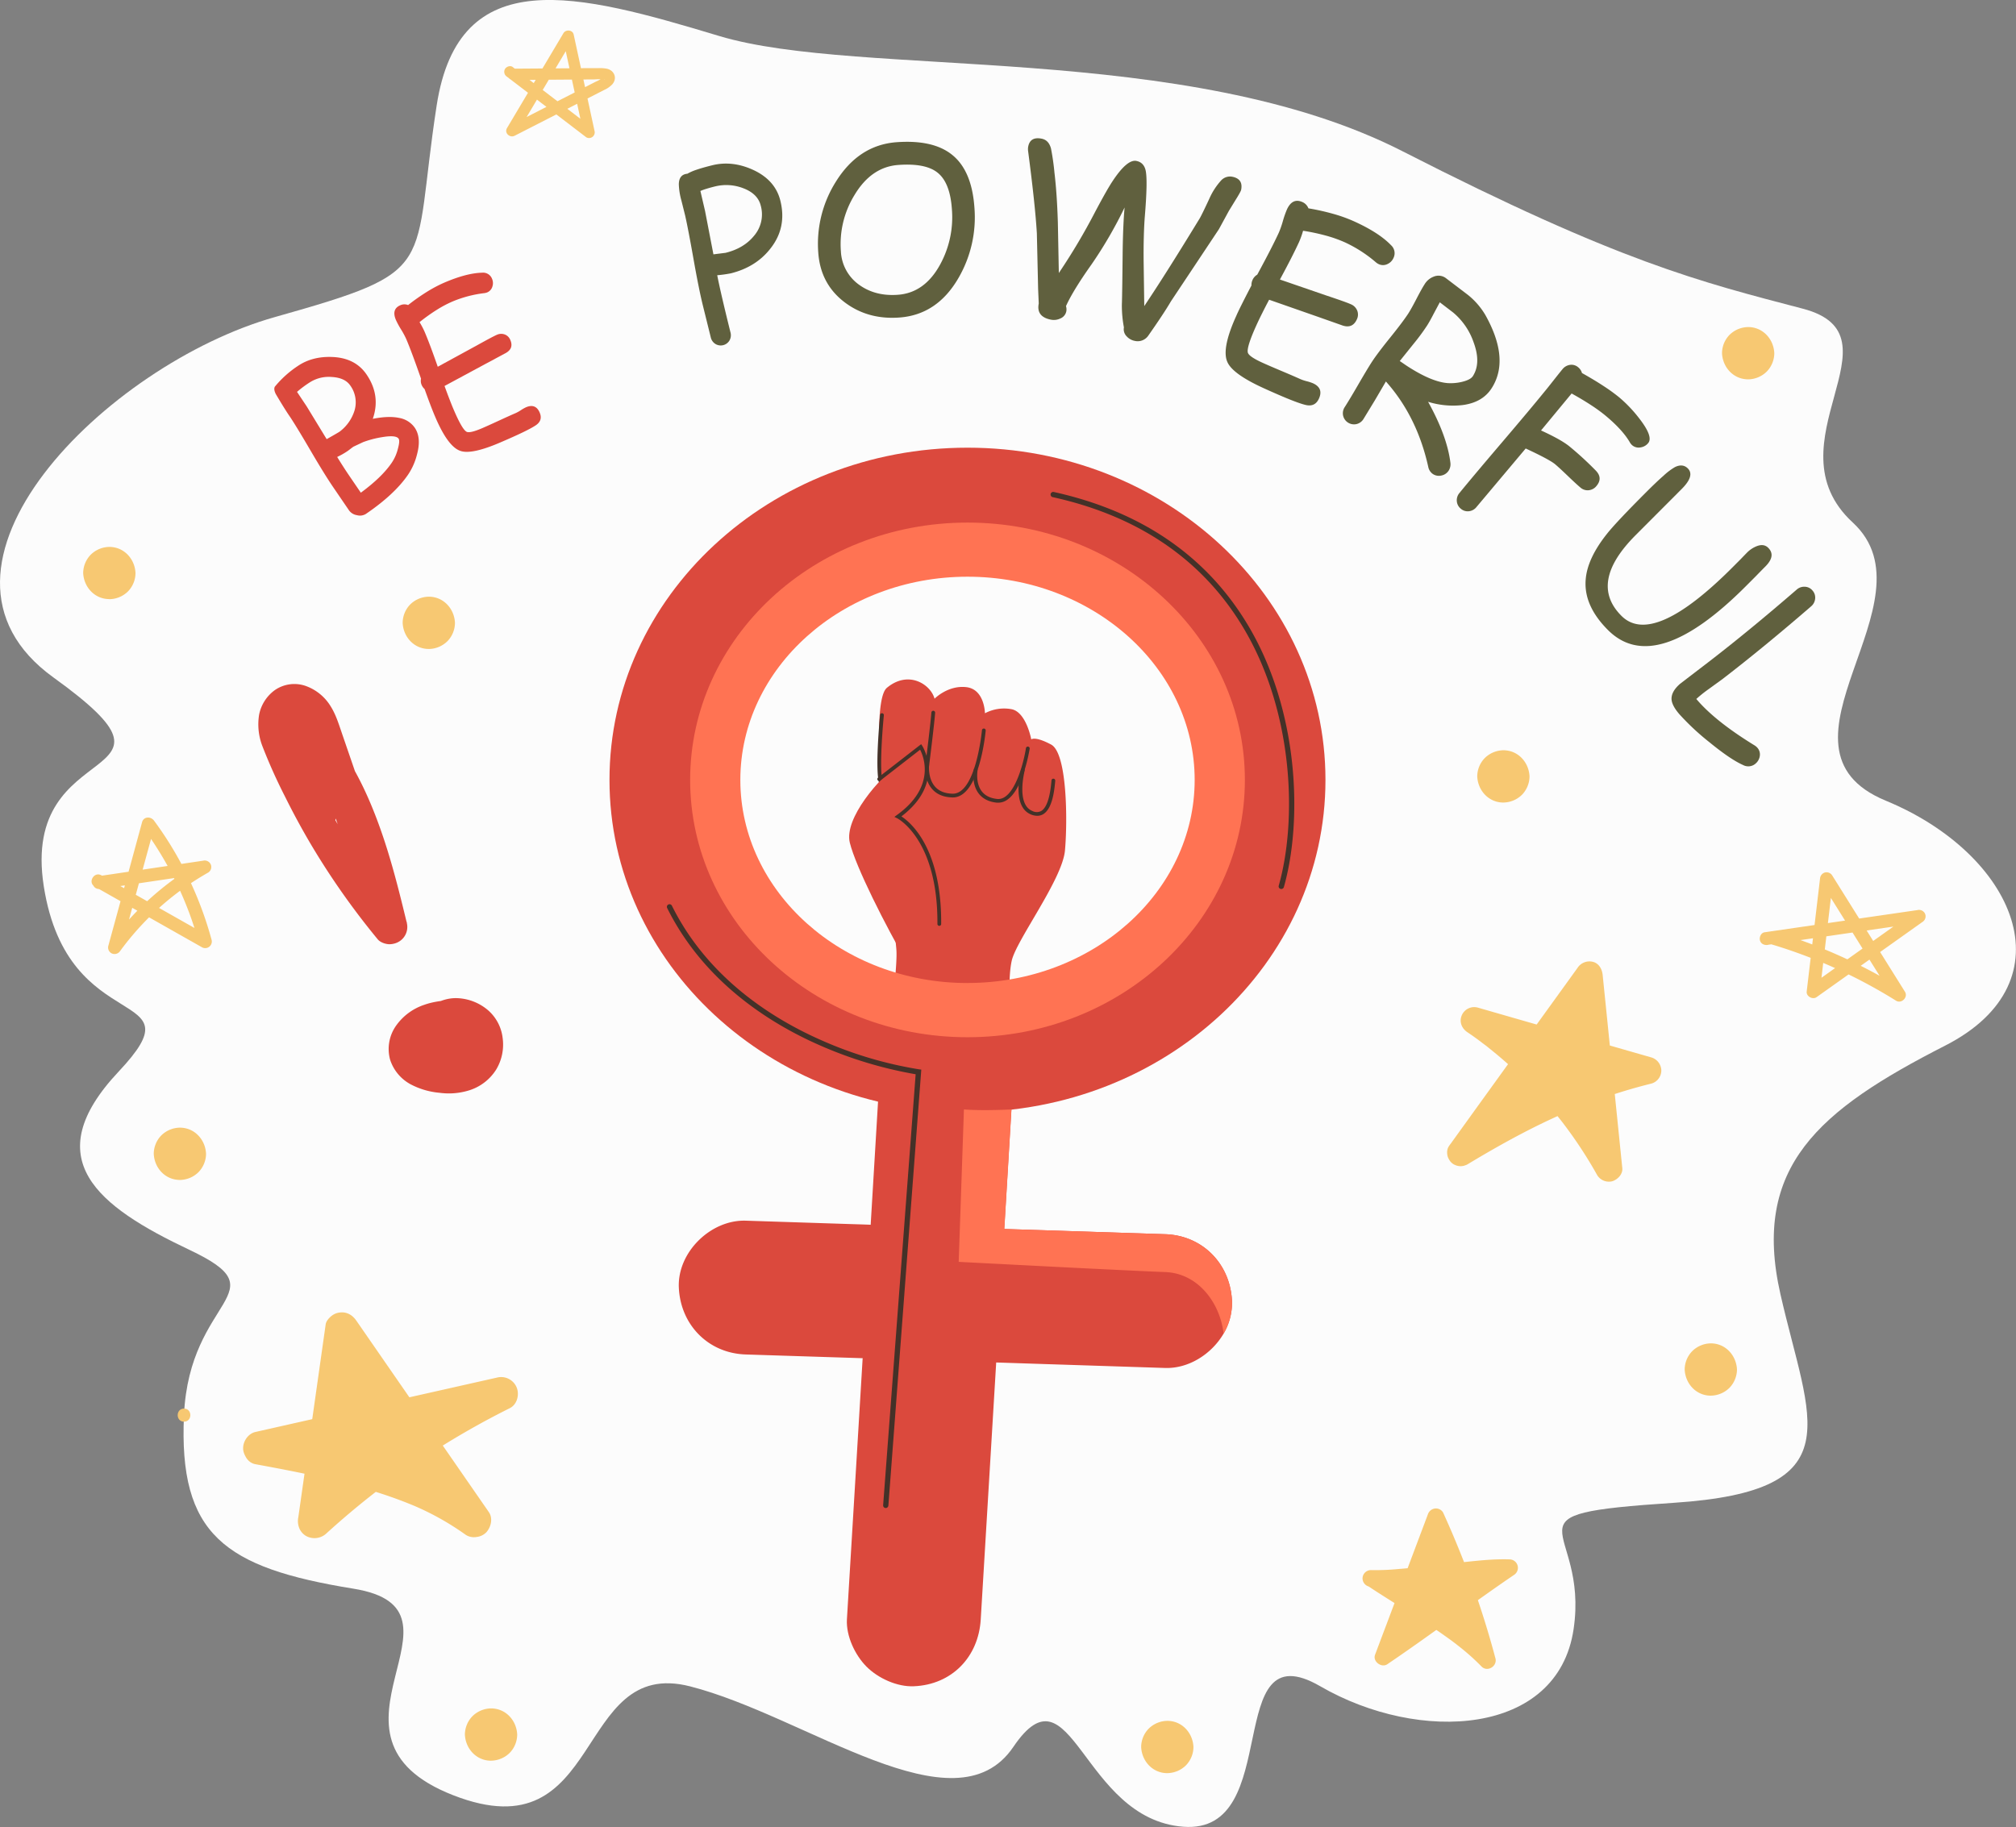 <svg xmlns="http://www.w3.org/2000/svg" width="1080" height="978.93" viewBox="0 0 1080 978.93"><rect x="0" y="0" width="1080" height="978.93" fill="#808080" stroke="none"/><g id="Слой_2" data-name="Слой 2"><g id="set06_545094636"><g id="set06_545094636-2" data-name="set06_545094636"><path d="M233.92 56.55c-13.68 88.79 2.91 88.08-86.77 113.37S-53.24 304 28.65 363 10.5 392.34 23.46 474.92s84.17 52.36 40.1 99.23-11.23 72.27 38 95.56-.08 24.6-3 88.52 21.51 81.78 90.83 93-28 78.93 53.47 110.69 64.22-74.37 126.84-58.36S511.55 982.18 542.86 936s36.45 38.54 91 42.77 20.19-106.11 73.38-75.29 127.3 26.6 135.76-30.56-42.69-61.34 53.81-67.72 72.51-43.53 57-111.76 20.47-98.63 88.21-133.18 37.1-102.83-31.75-131.24 28-106.93-17.74-149.08 28.32-100.12-26.72-114.54-98.36-25-214.32-84.29-290.47-39-366.23-61.83S245.82-20.72 233.92 56.55z" fill="#fcfcfc"/><path d="M518.31 239.87c-105.92.0-191.8 79.68-191.8 178s85.88 178 191.8 178 191.76-79.68 191.76-178S624.22 239.87 518.31 239.87zm0 295c-72.15.0-130.86-52.51-130.86-117s58.71-117.06 130.86-117.06 130.82 52.51 130.82 117.06S590.46 534.9 518.31 534.9z" fill="#db493d"/><path d="M542.82 578.34c-.32 5.37-.64 10.71-1 16.09q-1.62 27.36-3.27 54.73c-.17 3.12-.35 6.2-.57 9.32-.36 6.27-.75 12.55-1.11 18.82q-1.62 26.34-3.19 52.72l-8.28 137.64c-1.18 20.11-15.45 35-35.84 35.84-8.93.4-19.11-4.26-25.34-10.5s-11-16.49-10.51-25.34q2.16-35.38 4.27-70.79 2.1-34.57 4.16-69.14 2.15-35.76 4.3-71.54 2.31-38.93 4.66-77.85c1.22-20.08 15.48-34.91 35.84-35.85 8.93-.39 19.14 4.31 25.34 10.51S543.36 569.52 542.82 578.34z" fill="#db493d"/><path d="M660 697.12a32.39 32.39.0 0 1-4.51 17.45c-6.42 10.94-18.68 18.79-31.33 18.39l-56.31-1.83c-11.36-.35-22.76-.75-34.12-1.11q-35.76-1.12-71.54-2.29l-62.69-2c-20.07-.65-34.95-15.88-35.84-35.85-.83-18.92 17.09-36.41 35.84-35.84l56.31 1.83c3.55.11 7.13.21 10.68.36l36.38 1.18L538 658.48l86.13 2.8C644.22 661.92 659.1 677.16 660 697.12z" fill="#db493d"/><path d="M477.77 573c-4-7.72 3.26-51.51 2.45-63.94s-16.72-130.85-5.11-140.52 23.5-1.8 25.54 5.83c0 0 7.13-7.32 17-6.2s10 14 10 14a21.9 21.9.0 0 1 14.36-2.16c7.8 1.67 10.45 16.15 10.45 16.15s2-1.85 10.66 2.79 8.81 41.31 7.39 56.8-26.09 48.09-28.51 59-.69 31.43.07 42.58-17.59 27.37-32.35 28.27S481.75 580.77 477.77 573z" fill="#db493d"/><path d="M482.74 426.43c-5.39.0-10.24-3-11.54-6.19-2.71-6.6.16-35.93.29-37.18a1 1 0 0 1 2 .2c-1 10.38-2.45 31.3-.43 36.22 1.17 2.84 6.24 5.52 11.28 4.84 3.65-.49 10-3.17 11.56-15.68 2.72-21.76 3.05-26.82 3.06-26.87a1 1 0 1 1 2 .13c0 .2-.33 5.11-3.06 27-1.73 13.84-9.07 16.85-13.29 17.42A14.79 14.79.0 0 1 482.74 426.43z" fill="#443128"/><path d="M510.45 427.27h-.21c-4.71-.11-8.38-1.63-10.9-4.53-4.45-5.11-3.65-12.58-3.61-12.89a1 1 0 1 1 2 .23c0 .06-.73 6.92 3.14 11.35 2.13 2.45 5.3 3.73 9.42 3.83h.16c12.38.0 15.56-33.64 15.6-34a1 1 0 0 1 1.09-.91 1 1 0 0 1 .91 1.09C527.91 392.93 524.65 427.27 510.45 427.27z" fill="#443128"/><path d="M534.84 430.07a7.63 7.63.0 0 1-.82.0c-4.35-.44-7.65-2.13-9.8-5-3.92-5.26-2.57-12.55-2.51-12.86a1 1 0 1 1 2 .38c0 .07-1.23 6.75 2.15 11.29 1.81 2.41 4.63 3.83 8.39 4.21 9 .88 14.15-19.33 15.36-27.21a1 1 0 0 1 2 .3C551.38 402.33 547 430.07 534.84 430.07z" fill="#443128"/><path d="M555.61 437.1a8.82 8.82.0 0 1-3.33-.72c-10.42-4.25-5.52-23.13-5.31-23.94a1 1 0 0 1 1.23-.71 1 1 0 0 1 .71 1.23c0 .18-4.66 18 4.13 21.56a5.05 5.05.0 0 0 4.77.0c4.16-2.51 5.09-12.1 5.48-16.2v-.2a1 1 0 0 1 1.1-.9 1 1 0 0 1 .91 1.1v.2c-.46 4.77-1.42 14.69-6.44 17.72A6.13 6.13.0 0 1 555.61 437.1z" fill="#443128"/><path d="M486.56 517c-12.29-21.18-28.16-52.62-31.31-65.51s15.76-34.87 27.23-42.95c5.14-3.62 10.58-11.19 12.67-4.11.8 2.71 3.4 8.43-2.8 21.63-10.92 23.21 11.92 30.62 20 47.8S486.56 517 486.56 517z" fill="#db493d"/><path d="M503.19 496.07h0a1 1 0 0 1-1-1c.3-45.37-21.34-56.54-21.56-56.64l-1.5-.74 1.36-1c20.72-14.93 14.48-31 12.43-35l-21.3 16.54a1 1 0 1 1-1.23-1.58l23.09-17.93.59.91c.13.2 12.52 19.79-11.17 37.8 5 3.26 21.57 17.1 21.3 57.67A1 1 0 0 1 503.19 496.07z" fill="#443128"/><path d="M686.42 476.33a1.28 1.28.0 0 1-.38-.05 1.4 1.4.0 0 1-1-1.74c9.86-34.77 8.14-92.82-18.92-138.12-21.68-36.3-56-59.86-102.14-70.05a1.41 1.41.0 1 1 .61-2.75C611.5 274 646.48 298 668.57 335c27.49 46 29.23 105 19.21 140.34A1.41 1.41.0 0 1 686.42 476.33z" fill="#443128"/><path d="M474.51 808h-.1a1.4 1.4.0 0 1-1.3-1.51l17.42-230.9A220.16 220.16.0 0 1 439 560c-26.32-11.57-61.83-33.71-81.59-73.48a1.41 1.41.0 0 1 2.53-1.25c19.36 39 54.26 60.73 80.12 72.11a212.15 212.15.0 0 0 52.17 15.55l1.32.17L475.92 806.65A1.42 1.42.0 0 1 474.51 808z" fill="#443128"/><path d="M518.31 280c-82.06.0-148.59 61.73-148.59 137.89s66.53 137.86 148.59 137.86S666.9 494 666.9 417.87 600.37 280 518.31 280zm0 246.71c-67.1.0-121.7-48.83-121.7-108.82S451.21 309 518.31 309 640 357.84 640 417.87 585.4 526.69 518.31 526.69z" fill="#ff7353"/><path d="M660 697.12a32.39 32.39.0 0 1-4.51 17.45c-1.76-15.87-13.19-32.33-31.33-33-14.26-.53-56.42-2.65-87.24-4.26-19.82-1-23.33-1.21-23.33-1.21l2.8-81.66s8.34.82 25.48.0q-1.62 27.36-3.27 54.73c-.17 3.12-.35 6.2-.57 9.32l86.13 2.8C644.22 661.92 659.1 677.16 660 697.12z" fill="#ff7353"/><path d="M218.63 254.29Q211.39 264.9 196 275.37a6 6 0 0 1-4.79.66 6.43 6.43.0 0 1-4.19-2.51l-8.71-12.77q-4.28-6.28-11.43-18.45-7.68-13.16-11.43-18.84-2.79-4-7.72-12.36c-.79-1.6-1-2.89-.52-3.88a55.63 55.63.0 0 1 12.3-11.1q7.72-5.26 18.43-4.85 12.35.47 18.42 9.37 7.69 11.28 3.35 23.77 8.51-1.68 14.11-.49a12.91 12.91.0 0 1 8.36 5.23q3.62 5.31 1.25 14.2A34 34 0 0 1 218.63 254.29zm-53-49.21a58.48 58.48.0 0 0-6.51 4.89l5.16 7.74L175 235.3c4.4-2.49 6.73-3.84 7-4.07a22.43 22.43.0 0 0 8-11.52 15.37 15.37.0 0 0-2.34-13.14q-2.85-4.17-9.88-4.58A18.94 18.94.0 0 0 165.64 205.08zm28.9 31.81-5.16 2.43c-.38.26-.95.67-1.69 1.25s-1.32 1-1.73 1.27a41.55 41.55.0 0 1-5.32 3q3.51 5.72 6.47 10.06l6.2 9.09q11.24-8.25 16.53-16a23.38 23.38.0 0 0 3.37-7.7c.74-2.74.86-4.49.34-5.25q-1.41-2.06-8.79-.82A52.79 52.79.0 0 0 194.54 236.89z" fill="#db493d"/><path d="M261 156.67a6.4 6.4.0 0 1-1.62.4 63.45 63.45.0 0 0-16.93 4.46A62.33 62.33.0 0 0 234 166a98.51 98.51.0 0 0-9.25 6.61 42.26 42.26.0 0 1 2.61 4.9q2.91 6.78 7.15 19l20.52-11.2q9-5 11.17-5.93a5.53 5.53.0 0 1 4.2-.17 5.16 5.16.0 0 1 3 3q1.91 4.44-2.37 6.9l-11.19 6-21.7 11.7c.86 2.36 1.69 4.6 2.5 6.7s1.58 4.06 2.35 5.85q4.6 10.8 7 12 1.76.87 8.26-1.91 3-1.29 9-4.06t9.09-4.09a20.51 20.51.0 0 0 2.74-1.55 22 22 0 0 1 2.7-1.53c3.45-1.47 5.91-.52 7.35 2.87q1.75 4.11-2 6.71-4.2 2.9-19.49 9.43t-21.16 4.3q-6.56-2.34-13.26-18-1.34-3.12-2.77-6.9t-3-8.18a6.18 6.18.0 0 1-1.56-2.17 5.54 5.54.0 0 1-.34-3.38q-5.06-14.53-7.94-21.28a44.92 44.92.0 0 0-2.75-5.09 45.35 45.35.0 0 1-2.76-5.09c-1.65-3.88-.86-6.52 2.4-7.91a5.33 5.33.0 0 1 4.13-.08 111 111 0 0 1 10.06-7.08 72.32 72.32.0 0 1 9.47-5q11.87-5.07 20.17-5.26a5.12 5.12.0 0 1 5.27 3.29 5.71 5.71.0 0 1 .22 4A4.85 4.85.0 0 1 261 156.67z" fill="#db493d"/><path d="M391.46 146.47a69.8 69.8.0 0 1-7.23 1q1.69 8.84 7.11 30.67a5.63 5.63.0 0 1-.54 4.27 5.45 5.45.0 0 1-7.57 1.87 5.61 5.61.0 0 1-2.46-3.52l-4.21-17q-2.1-8.49-4.89-24.16-3-17-4.65-24.23l-2-8a36.36 36.36.0 0 1-1.36-8.49c0-3.61 1.57-5.54 4.57-5.79a26.6 26.6.0 0 1 5-2.17c2.22-.76 5-1.54 8.3-2.36q10.57-2.62 21.6 2.31 12.13 5.45 14.92 16.65 3.56 14.32-5.21 25.51Q405.09 143.09 391.46 146.47zM383 99.9c-1.69.42-3.19.83-4.5 1.24a32 32 0 0 0-3.29 1.18L377.7 113l4.49 23.28 6.53-.82q9.7-2.4 15.13-9a17.58 17.58.0 0 0 3.69-16.3q-1.6-6.47-9.69-9.43A25.19 25.19.0 0 0 383 99.9z" fill="#60603e"/><path d="M481.8 170.13q-16.73 1.22-29.09-8-13.11-9.79-14.34-26.65a62.41 62.41.0 0 1 9.47-38.21q12.24-19.61 32.55-21.08Q499.91 74.8 510 82.9q10.57 8.41 12 28.12a64.79 64.79.0 0 1-8.48 37.84Q502.1 168.66 481.8 170.13zm-.54-81.75q-14.53 1.05-23.58 16.26a50.11 50.11.0 0 0-7.2 30 23.3 23.3.0 0 0 9.84 18q8.61 6.18 20.61 5.31 14.42-1 22.74-16.26a52.84 52.84.0 0 0 6.26-29.8q-1-14.19-7.79-19.48Q495.69 87.34 481.26 88.38z" fill="#60603e"/><path d="M608 182.67a7.92 7.92.0 0 1-4.43-2.46 5.34 5.34.0 0 1-1.47-4.78 62.57 62.57.0 0 1-1.1-12.17q.19-4.57.4-26.08.17-16.29 1.06-26a228.43 228.43.0 0 1-17.65 30.4q-10 14.1-13.75 22.44a5.77 5.77.0 0 1 .18 2.77 5.24 5.24.0 0 1-3.2 3.85 8 8 0 0 1-5.1.63q-7.87-1.58-6.47-8.63l-.33-7.78L555.46 125q-.9-15.23-4.69-44.07a8 8 0 0 1 .06-2.42q1.08-5.43 7.21-4.2 3.8.75 5 5.3a128.33 128.33.0 0 1 1.85 12.93q1.35 11.25 1.82 26.82l.52 26.92a330.6 330.6.0 0 0 19.46-32.77Q593 101.6 596 97.09q7.83-11.85 12.78-10.86c2.73.54 4.38 2.31 5 5.29q1.1 5.45-.51 24.78-.74 9.8-.61 23.78L613 164q11.57-17.24 29.67-46.94 1-1.62 5.12-10.45a36.24 36.24.0 0 1 6.26-9.79 6.45 6.45.0 0 1 6.12-2.12q5.89 1.17 4.73 7-.2 1-3 5.46L658.32 113 653 122.78l-25.72 38.68q-3.78 6.47-12.25 18.55A6.89 6.89.0 0 1 608 182.67z" fill="#60603e"/><path d="M738.62 141.53a6.37 6.37.0 0 1-1.55-1 71.32 71.32.0 0 0-16.47-10.63 69.9 69.9.0 0 0-10.07-3.6 110.18 110.18.0 0 0-12.45-2.66 46.94 46.94.0 0 1-2.08 5.86q-3.42 7.51-10.33 20.27l24.75 8.52q11 3.67 13.33 4.76a6.17 6.17.0 0 1 3.32 3.34 5.83 5.83.0 0 1-.22 4.8q-2.25 4.92-7.5 3.25l-13.41-4.73-26.05-9.11q-2 3.75-3.67 7.13c-1.14 2.25-2.15 4.37-3.06 6.35q-5.45 12-4.67 14.87.6 2.11 7.81 5.39 3.36 1.53 10.19 4.41t10.24 4.43a23.69 23.69.0 0 0 3.35 1.1 22.17 22.17.0 0 1 3.3 1.08q5.75 2.61 3.18 8.24-2.07 4.56-7.09 3.38-5.57-1.29-22.51-9t-19.54-14.25q-3-7.2 4.91-24.58c1-2.31 2.26-4.81 3.61-7.5s2.85-5.6 4.48-8.69A6.58 6.58.0 0 1 671 150a6.14 6.14.0 0 1 2.53-2.84q8.21-15.16 11.61-22.63a50 50 0 0 0 2.13-6.13 51.78 51.78.0 0 1 2.14-6.12q2.92-6.45 8.35-4a6 6 0 0 1 3.18 3.35 123.08 123.08.0 0 1 13.45 3 79.22 79.22.0 0 1 11.25 4.08q13.17 6 19.59 12.7a5.76 5.76.0 0 1 1.26 6.85 6.39 6.39.0 0 1-3.16 3.2A5.37 5.37.0 0 1 738.62 141.53z" fill="#60603e"/><path d="M767.65 254a6 6 0 0 1-2.52-3.89q-6-27-22.68-45.71l-5.9 10.07-6.09 10a6 6 0 0 1-3.79 2.76 6 6 0 0 1-7.16-4.6 6 6 0 0 1 .94-4.6q2.53-3.94 7.2-12t7.2-12q3-4.61 9.82-13.07t9.79-13q1.63-2.55 4.38-7.87t4.39-7.86a9.67 9.67.0 0 1 4.82-4 6.62 6.62.0 0 1 6.8 1l11.45 8.71a39.57 39.57.0 0 1 9.4 10.79q13.35 23.79 3.38 39.31-4.89 7.61-15.57 9a44.73 44.73.0 0 1-18.46-1.76q10.19 18.38 11.94 32.58a6.32 6.32.0 0 1-.88 4.24 6 6 0 0 1-3.88 2.68A5.79 5.79.0 0 1 767.65 254zm10.67-86.67-7-5.36-3.4 6.37c-1.35 2.63-2.53 4.72-3.54 6.29a112.34 112.34.0 0 1-7.06 9.54l-7.45 9.28c.47.3 1.18.79 2.14 1.45s1.7 1.16 2.2 1.48q12.76 8.22 21.31 8.89a26 26 0 0 0 7.81-.7c3-.74 4.87-1.75 5.71-3.05q4.47-7 .43-18A36.08 36.08.0 0 0 778.32 167.32z" fill="#60603e"/><path d="M874.47 238.63a6.27 6.27.0 0 1-1.44-1.8q-4-6.79-13.37-14.49a86.65 86.65.0 0 0-7.47-5.38q-4.44-2.91-10.25-6.13l-16.38 19.81q10.82 4.94 15.27 8.59a174 174 0 0 1 14 12.85c2.63 2.67 2.8 5.42.48 8.24a6.08 6.08.0 0 1-4.14 2.34 5.77 5.77.0 0 1-4.43-1.36q-2.38-2-6.84-6.29t-6.84-6.3q-3.14-2.57-15.72-8.41L791 271.63a6 6 0 0 1-4 2.28 5.54 5.54.0 0 1-4.38-1.31 5.71 5.71.0 0 1-2.18-4.06 6 6 0 0 1 1.42-4.41q7.42-9.08 22.65-26.95t22.64-27q1.67-2 4.93-6.15t4.92-6.16a6.29 6.29.0 0 1 4.06-2.37 5.51 5.51.0 0 1 4.42 1.31 6 6 0 0 1 2 3.06q6.54 3.66 11.49 6.91a98 98 0 0 1 8.41 6.08 72.31 72.31.0 0 1 10.86 11.43q7.53 9.69 4.73 13.1a6.38 6.38.0 0 1-3.87 2.29A5.38 5.38.0 0 1 874.47 238.63z" fill="#60603e"/><path d="M861.47 337.63q-13.1-13.06-12-27 .82-11.28 11.33-24.51 4.71-6 20.67-22 5.88-5.89 9.75-9.27a33.88 33.88.0 0 1 6.09-4.59q4.13-2 6.86.7 3.89 3.87-3.22 11l-24.67 24.73Q850.8 312.2 868.66 330q16.82 16.77 59.67-26.21 1.59-1.6 4.12-4.13c1.65-1.72 2.75-2.85 3.31-3.42a15.16 15.16.0 0 1 5.51-3.66c2.47-.91 4.47-.59 6 .95q4.22 4.22-1.54 10c-1.15 1.15-2.88 2.91-5.17 5.27L935.37 314Q886.71 362.79 861.47 337.63z" fill="#60603e"/><path d="M933.79 409.9q-6.78-3-18.1-12.27a131.31 131.31.0 0 1-15.93-14.85c-2.63-3-4-5.61-4.26-7.73q-.45-4.33 4.59-8.7l15.67-12q21.62-16.68 46.72-38.41a6 6 0 0 1 4.39-1.56 5.52 5.52.0 0 1 4.09 2 5.61 5.61.0 0 1 1.44 4.38 6.07 6.07.0 0 1-2.17 4.13q-25.43 22-47.3 38.83l-7.34 5.34a69.16 69.16.0 0 0-6.85 5.45q10 11.87 31.25 24.9a6.78 6.78.0 0 1 1.47 1.24 5.39 5.39.0 0 1 1.27 4.57 6.55 6.55.0 0 1-2.22 3.89A5.87 5.87.0 0 1 933.79 409.9z" fill="#60603e"/><path d="M139.24 775.89l129.27-29.17a441.18 441.18.0 0 0-1e2 68.49q7.32-51.57 14.63-103.15l71.05 102.65c-31-22.81-77.06-31.88-114.91-38.82" fill="#f7c872"/><path d="M141.62 784.53 242.36 761.8l28.54-6.44Q267.43 747.17 264 739a452.63 452.63.0 0 0-81.58 52.54q-10.4 8.37-20.27 17.36l15 8.72q5.71-40.25 11.42-80.49l3.22-22.67-16.38 2.14 55.4 80q7.81 11.31 15.64 22.6L258.67 807c-13.2-9.68-28.35-16.5-43.72-22a366.94 366.94.0 0 0-47.26-12.73c-8.66-1.81-17.36-3.44-26.07-5a9.63 9.63.0 0 0-6.9.91 9.1 9.1.0 0 0-4.12 5.35c-1 4.39 1.33 10.12 6.26 11 22.53 4.14 45.12 8.52 66.94 15.61 6.15 2 12.23 4.22 18.2 6.73l-2.15-.91a146.63 146.63.0 0 1 29.77 16.49 8.2 8.2.0 0 0 5.72 1.06 8.48 8.48.0 0 0 5.14-2.46c2.56-2.79 3.71-7.52 1.4-10.86l-55.4-80.05-15.64-22.61c-2.09-3-5.16-4.78-8.93-4.27a8.42 8.42.0 0 0-4.23 1.76c-1.39 1.07-3 2.85-3.22 4.65q-5.7 40.25-11.41 80.49l-3.22 22.67a10.31 10.31.0 0 0 .45 5.84A8.58 8.58.0 0 0 164 823a9.31 9.31.0 0 0 10.86-1.4q13.09-11.91 27.12-22.76l-1.82 1.41a442.55 442.55.0 0 1 56.12-36.91q8.31-4.6 16.81-8.83c4-2 5.29-7.34 3.66-11.19a9 9 0 0 0-10.57-5.19L165.4 760.81l-28.54 6.44c-4.58 1-7.7 6.57-6.26 11a9.16 9.16.0 0 0 11 6.25z" fill="#f7c872"/><path d="M734.4 845.74c17.72.62 56.66-6.37 74.38-5.74-18.25 12.35-49.56 35.48-67.82 47.83l28.26-75.15a483.66 483.66.0 0 1 27.59 77c-16-16.68-42.74-31.07-61.93-43.94" fill="#f7c872"/><path d="M734.4 850.22c9.33.31 18.74-.85 28-1.85 10.62-1.15 21.23-2.49 31.88-3.35a129.8 129.8.0 0 1 14.49-.54l-2.26-8.35c-18.3 12.39-36.06 25.57-54.11 38.31-4.55 3.21-9.1 6.4-13.71 9.52l6.58 5.06 22-58.51q3.12-8.31 6.25-16.64l-8.19 1.07a477.2 477.2.0 0 1 22.2 58.62q2.63 8.61 4.94 17.33l7.49-4.36c-7-7.24-15.07-13.39-23.31-19.12-8.44-5.87-17.18-11.28-25.89-16.75-4.58-2.87-9.15-5.76-13.64-8.77A4.51 4.51.0 0 0 731 843.5a4.58 4.58.0 0 0 1.6 6.13c8.11 5.42 16.45 10.48 24.68 15.71 4.33 2.75 8.64 5.55 12.89 8.45q3.14 2.15 6.23 4.39c1 .69 1.89 1.39 2.83 2.1.44.32.87.65 1.3 1-.47-.36.14.11.19.15l1.09.86a119.91 119.91.0 0 1 11.82 10.59c3.15 3.27 8.62-.1 7.49-4.36a485.13 485.13.0 0 0-20.51-60.74Q777 819 773.09 810.42a4.44 4.44.0 0 0-4.46-2.14 4.6 4.6.0 0 0-3.73 3.21q-11 29.25-22 58.51-3.14 8.31-6.26 16.63c-1.36 3.62 3.46 7.18 6.58 5.06 18.3-12.38 36.06-25.56 54.12-38.31q6.81-4.82 13.7-9.51a4.52 4.52.0 0 0-2.26-8.35c-9.33-.31-18.75.85-28 1.85-10.62 1.15-21.23 2.49-31.88 3.34a127.45 127.45.0 0 1-14.49.55 4.51 4.51.0 0 0-4.48 4.48 4.57 4.57.0 0 0 4.48 4.48z" fill="#f7c872"/><path d="M782.54 617.65l68.76-95.28 10.53 103.57a235.75 235.75.0 0 0-72.12-79.1l93 26.82c-35.12 8.76-65.33 22.88-100.22 44" fill="#f7c872"/><path d="M788.79 621.3l53.67-74.36L857.55 526l-13.49-3.65 8.22 80.8 2.31 22.77 13.49-3.66a241.91 241.91.0 0 0-54.65-66.36 250.85 250.85.0 0 0-20.07-15.33l-5.58 13.23 72.68 20.95 20.38 5.87v-14c-27.84 7-54.37 18.11-79.55 31.81-7.57 4.12-15 8.45-22.41 12.91-3.24 2-4.74 6.58-2.59 9.9a7.35 7.35.0 0 0 9.9 2.6c12.72-7.68 25.68-15 39-21.5q4.77-2.32 9.61-4.51c1.52-.68 3-1.36 4.57-2 .76-.33 1.52-.68 2.29-1-1.64.63-.72.3-.35.15l1.83-.76q9.36-3.84 19-7.07 11.13-3.74 22.54-6.57a7.31 7.31.0 0 0 5.31-7 7.46 7.46.0 0 0-5.31-7L812 545.73l-20.38-5.87a7.24 7.24.0 0 0-8.54 4.19c-1.46 3.46.0 7 3 9s5.73 4 8.52 6.14l1.15.87c1 .76-.2-.16-.33-.26.78.54 1.51 1.18 2.25 1.77q2.05 1.64 4.08 3.32 8 6.65 15.37 14t14.09 15.27q1.69 2 3.34 4.06c.5.62 1 1.24 1.49 1.87l.59.75.59.75c-.64-.84-.73-1-.26-.33 2.13 2.79 4.21 5.61 6.21 8.48q6.71 9.6 12.43 19.83a7.35 7.35.0 0 0 8.18 3.33c2.82-.92 5.64-3.76 5.31-7q-4.11-40.41-8.21-80.81l-2.32-22.76c-.31-3.09-2-6.23-5.31-7a7.61 7.61.0 0 0-8.18 3.32l-53.67 74.37L776.29 614c-2.23 3.08-.64 8.2 2.59 9.9 3.75 2 7.54.69 9.91-2.6z" fill="#f7c872"/><path d="M215.05 490.62q-4.08-4.94-8-10l1.4 1.81a387.62 387.62.0 0 1-40.84-65.55q-4.87-9.88-9.16-20l.9 2.15A45 45 0 0 1 156 388.35c.1.8.21 1.59.32 2.38a19 19 0 0 1-.07-4.76c-.11.79-.22 1.59-.32 2.38a16 16 0 0 1 1.06-3.89l-.9 2.14a14 14 0 0 1 1.59-2.75c-.46.61-.93 1.21-1.4 1.81a12.51 12.51.0 0 1 1.92-1.93l-1.81 1.4a11.39 11.39.0 0 1 2-1.19l-2.14.91a10.11 10.11.0 0 1 2.41-.65l-2.38.32a11.61 11.61.0 0 1 2.5.0l-2.38-.32a13.27 13.27.0 0 1 3.26.9l-2.14-.91a17 17 0 0 1 3.35 2l-1.82-1.4a17.87 17.87.0 0 1 2.81 2.89l-1.4-1.81a29.3 29.3.0 0 1 3.51 6.31l-.9-2.14c2.77 6.74 4.87 13.8 7.24 20.69l7.26 21.16 14.71 42.87q4.2 12.21 8.38 24.42c1.52 4.43 6.22 7.81 11 6.26a9.15 9.15.0 0 0 6.26-11c-3.73-15.42-7.55-30.85-12.62-45.89-5.18-15.36-11.59-30.54-20.43-44.18a132.56 132.56.0 0 0-17.64-21.93c-4.71-4.69-13.3-2.63-15 3.95a64 64 0 0 0 12.57 56.5 8.15 8.15.0 0 0 5.14 2.47 8.61 8.61.0 0 0 5.72-1.07 10.68 10.68.0 0 0 3.21-3.21c1.34-2.09 1.31-4.58.9-6.91l-4.5-25.84C175 406.23 173 404 171.2 403a9 9 0 0 0-12.26 3.21 10.24 10.24.0 0 0-.9 6.91l4.5 25.84 15-8.72-.57-.72c.47.61.94 1.21 1.4 1.82a55.39 55.39.0 0 1-6.89-11.78l.9 2.15a57.42 57.42.0 0 1-4-14.48c.1.79.21 1.59.32 2.38a56.24 56.24.0 0 1 0-14.55c-.11.79-.22 1.58-.32 2.38a56 56 0 0 1 1.22-6.27l-15 4a117.69 117.69.0 0 1 10.24 11.62l-1.4-1.81a153.73 153.73.0 0 1 19.27 33.9l-.9-2.14c6.6 15.7 11.28 32.11 15.46 48.6 1.17 4.63 2.3 9.28 3.42 13.92L218 494.43q-10-29.18-20-58.34l-10.05-29.3q-2.48-7.2-4.94-14.38c-1.63-4.76-3.18-9.73-5.89-14a25.87 25.87.0 0 0-13.41-10.9 18.39 18.39.0 0 0-16.31 2.14 21.32 21.32.0 0 0-8.6 13.34 32.33 32.33.0 0 0 1.85 17 290.86 290.86.0 0 0 12.13 27q6.09 12.29 13 24.1A402.76 402.76.0 0 0 198 497.92q2.16 2.71 4.36 5.38c1.38 1.67 4.26 2.62 6.33 2.62a9.15 9.15.0 0 0 6.34-2.62 9 9 0 0 0 2.63-6.34 10.26 10.26.0 0 0-2.63-6.34z" fill="#db493d"/><path d="M244.57 535.52c-5.75.46-11.72.88-17.19 2.83A30.09 30.09.0 0 0 212 549.83a21.64 21.64.0 0 0-3 18 23.06 23.06.0 0 0 10.89 13.1 40.8 40.8.0 0 0 15.58 4.59 36.68 36.68.0 0 0 15.93-1.33 26.37 26.37.0 0 0 14.48-11.23 26 26 0 0 0 3.4-16.78 23.31 23.31.0 0 0-7.66-14.75 27 27 0 0 0-16.31-6.6c-11.42-.6-22.26 8.27-24.35 19.45-1.12 6-.49 12.41 3.11 17.49a23 23 0 0 0 16.73 10.09c12.47 1.32 22.82-11.9 19.55-23.73-2-7.1-8.37-11.59-15.53-12.15a15.89 15.89.0 0 0-16.13 10.89A16.08 16.08.0 0 0 234.81 575c5.79 4 14.06 2.45 18.94-2.24a14.71 14.71.0 0 0 4.35-10c.29-4.68-4.33-9.16-9-9a9.17 9.17.0 0 0-9 9 5.05 5.05.0 0 1-.07.68l.32-2.38a6.49 6.49.0 0 1-.26 1l.9-2.14a6.9 6.9.0 0 1-.82 1.42l1.4-1.81a7.74 7.74.0 0 1-1.21 1.15l1.81-1.4a8.3 8.3.0 0 1-1.48.84l2.14-.9a8.5 8.5.0 0 1-1.64.46l2.38-.32a7.25 7.25.0 0 1-1.68.0l2.38.32a6.48 6.48.0 0 1-1.62-.44l2.15.91a7.25 7.25.0 0 1-1.16-.72l1.81 1.4a7.66 7.66.0 0 1-.93-1l1.4 1.81a7.5 7.5.0 0 1-.84-1.45l.91 2.14a8.32 8.32.0 0 1-.51-2c.1.79.21 1.58.32 2.38a9.47 9.47.0 0 1 0-2.06l-.32 2.39a8.9 8.9.0 0 1 .57-2l-.9 2.14a7.82 7.82.0 0 1 .88-1.44l-1.4 1.81a8.41 8.41.0 0 1 1-1c-.6.47-1.2.94-1.81 1.4a8.7 8.7.0 0 1 1.6-.91l-2.14.9a9.83 9.83.0 0 1 1.77-.47l-2.38.32a10.39 10.39.0 0 1 2.23.0l-2.38-.32a10.84 10.84.0 0 1 2.17.57l-2.14-.9a9.83 9.83.0 0 1 1.94 1.11l-1.81-1.4a9.08 9.08.0 0 1 1.31 1.32c-.46-.61-.93-1.21-1.4-1.82a8.62 8.62.0 0 1 1 1.77l-.91-2.14a8.46 8.46.0 0 1 .49 1.92c-.1-.8-.21-1.59-.32-2.38a10.09 10.09.0 0 1 0 2.33c.11-.79.21-1.59.32-2.38a12.06 12.06.0 0 1-.72 2.63l.9-2.14a12.94 12.94.0 0 1-1.37 2.4l1.4-1.81a11.66 11.66.0 0 1-1.93 2l1.82-1.4a11 11 0 0 1-2.06 1.24l2.14-.9a10.37 10.37.0 0 1-2.44.66l2.38-.32a11.75 11.75.0 0 1-2.78.0l2.38.32a13.56 13.56.0 0 1-3.06-.88l2.14.9a14.9 14.9.0 0 1-2.77-1.65l1.81 1.4a16.33 16.33.0 0 1-2.6-2.59l1.4 1.81a15.09 15.09.0 0 1-1.85-3.18l.9 2.14a14.85 14.85.0 0 1-.84-3.07c.11.79.22 1.59.32 2.38a16.08 16.08.0 0 1 0-3.86c-.11.79-.22 1.58-.32 2.38a17.36 17.36.0 0 1 1.09-4.13c-.31.71-.61 1.43-.91 2.14a18.72 18.72.0 0 1 2.12-3.72l-1.4 1.81a17.27 17.27.0 0 1 3-3l-1.81 1.4a16.47 16.47.0 0 1 3-1.78l-2.14.9a16.24 16.24.0 0 1 3.74-1l-2.38.32a16.87 16.87.0 0 1 4.26.0l-2.38-.32a19.13 19.13.0 0 1 4.13 1.12l-2.14-.9a18.53 18.53.0 0 1 4 2.35l-1.82-1.4a16.58 16.58.0 0 1 2.73 2.76l-1.4-1.82a16.61 16.61.0 0 1 1.79 3l-.9-2.14a16.91 16.91.0 0 1 1.13 4.18c-.1-.79-.21-1.58-.32-2.38a18.61 18.61.0 0 1 0 4.35c.11-.79.21-1.59.32-2.38a19.15 19.15.0 0 1-1.25 4.59l.9-2.14a17.64 17.64.0 0 1-2.2 3.75l1.4-1.81a16.54 16.54.0 0 1-2.86 2.81l1.81-1.4a19.3 19.3.0 0 1-3.88 2.2l2.14-.9a25 25 0 0 1-5.64 1.5l2.38-.32a37.25 37.25.0 0 1-9.61-.08l2.38.32a33.47 33.47.0 0 1-8.12-2.1l2.14.9a22.13 22.13.0 0 1-4.73-2.69l1.81 1.4a16 16 0 0 1-2.64-2.63c.47.61.94 1.21 1.4 1.82a13.44 13.44.0 0 1-1.49-2.57l.9 2.14a12.94 12.94.0 0 1-.76-2.67c.11.79.22 1.59.32 2.38a13.41 13.41.0 0 1 0-3.29c-.1.79-.21 1.59-.32 2.38a15.4 15.4.0 0 1 .88-3.19l-.91 2.14a18 18 0 0 1 2.12-3.68l-1.4 1.81a20 20 0 0 1 3.32-3.37l-1.81 1.4a22.07 22.07.0 0 1 4.81-2.76l-2.14.91a39.16 39.16.0 0 1 9.67-2.41l-2.39.32c2.17-.27 4.35-.46 6.53-.64a9.55 9.55.0 0 0 6.33-2.62 9.11 9.11.0 0 0 2.63-6.34c-.21-4.53-4-9.36-9-9z" fill="#db493d"/><path d="M98.58 761.73c4.51.0 4.52-7 0-7s-4.51 7 0 7z" fill="#f7c872"/><path d="M625.34 950.05a14.46 14.46.0 0 0 9.91-4.1 14.24 14.24.0 0 0 4.1-9.91c-.34-7.6-6.15-14-14-14a14.43 14.43.0 0 0-9.91 4.11 14.21 14.21.0 0 0-4.1 9.91c.34 7.59 6.15 14 14 14z" fill="#f7c872"/><path d="M916.5 747.79a14.46 14.46.0 0 0 9.91-4.1 14.28 14.28.0 0 0 4.11-9.91c-.35-7.59-6.16-14-14-14a14.47 14.47.0 0 0-9.91 4.11 14.22 14.22.0 0 0-4.1 9.91c.34 7.59 6.15 14 14 14z" fill="#f7c872"/><path d="M805.37 430a14.46 14.46.0 0 0 9.91-4.1 14.28 14.28.0 0 0 4.11-9.91c-.35-7.6-6.16-14-14-14a14.47 14.47.0 0 0-9.91 4.11 14.22 14.22.0 0 0-4.1 9.91c.34 7.59 6.15 14 14 14z" fill="#f7c872"/><path d="M229.72 347.73a14.47 14.47.0 0 0 9.91-4.11 14.22 14.22.0 0 0 4.1-9.91c-.34-7.59-6.16-14-14-14a14.45 14.45.0 0 0-9.91 4.1 14.28 14.28.0 0 0-4.11 9.91c.34 7.59 6.16 14 14 14z" fill="#f7c872"/><path d="M58.58 321.05a14.46 14.46.0 0 0 9.91-4.1 14.22 14.22.0 0 0 4.1-9.91c-.34-7.59-6.16-14-14-14a14.45 14.45.0 0 0-9.91 4.1A14.28 14.28.0 0 0 44.56 307c.34 7.59 6.16 14 14 14z" fill="#f7c872"/><path d="M96.36 632.22a14.43 14.43.0 0 0 9.91-4.11 14.26 14.26.0 0 0 4.11-9.91c-.34-7.59-6.16-14-14-14a14.46 14.46.0 0 0-9.91 4.1 14.22 14.22.0 0 0-4.1 9.91c.34 7.6 6.15 14 14 14z" fill="#f7c872"/><path d="M263.06 943.38a14.48 14.48.0 0 0 9.91-4.1 14.22 14.22.0 0 0 4.1-9.91c-.34-7.6-6.16-14-14-14a14.46 14.46.0 0 0-9.91 4.11 14.28 14.28.0 0 0-4.11 9.91c.34 7.59 6.16 14 14 14z" fill="#f7c872"/><path d="M936.5 203.26a14.46 14.46.0 0 0 9.91-4.11 14.28 14.28.0 0 0 4.11-9.91c-.34-7.59-6.16-14-14-14a14.48 14.48.0 0 0-9.91 4.1 14.22 14.22.0 0 0-4.1 9.91c.34 7.6 6.16 14 14 14z" fill="#f7c872"/><path d="M274.8 42.86l43.68-.31a31.15 31.15.0 0 1 4.83.0s.92.14.73.2c-.77.26.39-2.15-.44-1.69-.14.07-.35.37-.47.47A21.36 21.36.0 0 1 319 43.84l-5.09 2.61-19.33 9.88L272.7 67.52l4.11 4.12L307 20.84l-5.5-.72q5.6 25.82 11.18 51.65l4.42-3.4L274.64 35.9c-1.29-1-3.37-.2-4.12 1.08a3.08 3.08.0 0 0 1.08 4.12l42.48 32.47a3 3 0 0 0 3.34-.24 3.05 3.05.0 0 0 1.08-3.16q-5.58-25.83-11.17-51.65c-.56-2.6-4.24-2.86-5.5-.72L271.62 68.6c-1.61 2.7 1.52 5.45 4.11 4.12l42.74-21.86 5.34-2.73a13.56 13.56.0 0 0 4.2-2.94c2.72-3.13 1.27-7.27-2.68-8.32a19.63 19.63.0 0 0-5.13-.35h-6.28l-12 .09-27.12.19c-3.87.0-3.88 6 0 6z" fill="#f7c872"/><path d="M947.14 506.23l63.69-9.25 18.2-2.65-2.7-6.4-56.69 40.33 5.28 3q3.55-30.21 7.13-60.41l-6.53 1.77q19.47 31.13 38.93 62.25l4.8-4.79a282.72 282.72.0 0 0-52.91-25.73q-7.86-2.86-15.88-5.24c-4.34-1.29-6.19 5.47-1.87 6.75a274.28 274.28.0 0 1 52.9 22q7.23 3.93 14.22 8.3c2.95 1.84 6.64-1.84 4.79-4.79q-19.46-31.14-38.93-62.26a3.59 3.59.0 0 0-4-1.61 3.69 3.69.0 0 0-2.57 3.38q-3.57 30.21-7.13 60.41c-.31 2.56 3.23 4.47 5.27 3L1029.87 494a3.54 3.54.0 0 0 1.43-4.37 3.58 3.58.0 0 0-4.13-2l-63.7 9.25-18.2 2.65c-1.87.27-2.9 2.65-2.44 4.31.55 2 2.43 2.72 4.31 2.44z" fill="#f7c872"/><path d="M54.15 476.27l56.56-8.38-2.7-6.4A158 158 0 0 0 67.87 494.1c-3.35 3.79-6.5 7.75-9.48 11.83l6.4 2.7q9-33.12 18.08-66.25l-6.41.84a187.33 187.33.0 0 1 25.46 47.39q2.65 7.35 4.69 14.89l5.15-4L54.31 469c-3.93-2.22-7.47 3.83-3.54 6.05l57.46 32.52a3.54 3.54.0 0 0 5.14-3.95 193.63 193.63.0 0 0-22.11-51q-4.11-6.64-8.75-12.93c-1.71-2.32-5.55-2.29-6.4.84q-9 33.12-18.08 66.25a3.51 3.51.0 0 0 2 4.13 3.58 3.58.0 0 0 4.38-1.43 150.17 150.17.0 0 1 35-34.31q5.85-4.08 12.07-7.62a3.51 3.51.0 0 0 1.43-4.38 3.57 3.57.0 0 0-4.13-2l-56.56 8.37c-1.87.28-2.9 2.65-2.45 4.31.56 2 2.43 2.73 4.31 2.45z" fill="#f7c872"/></g></g></g></svg>